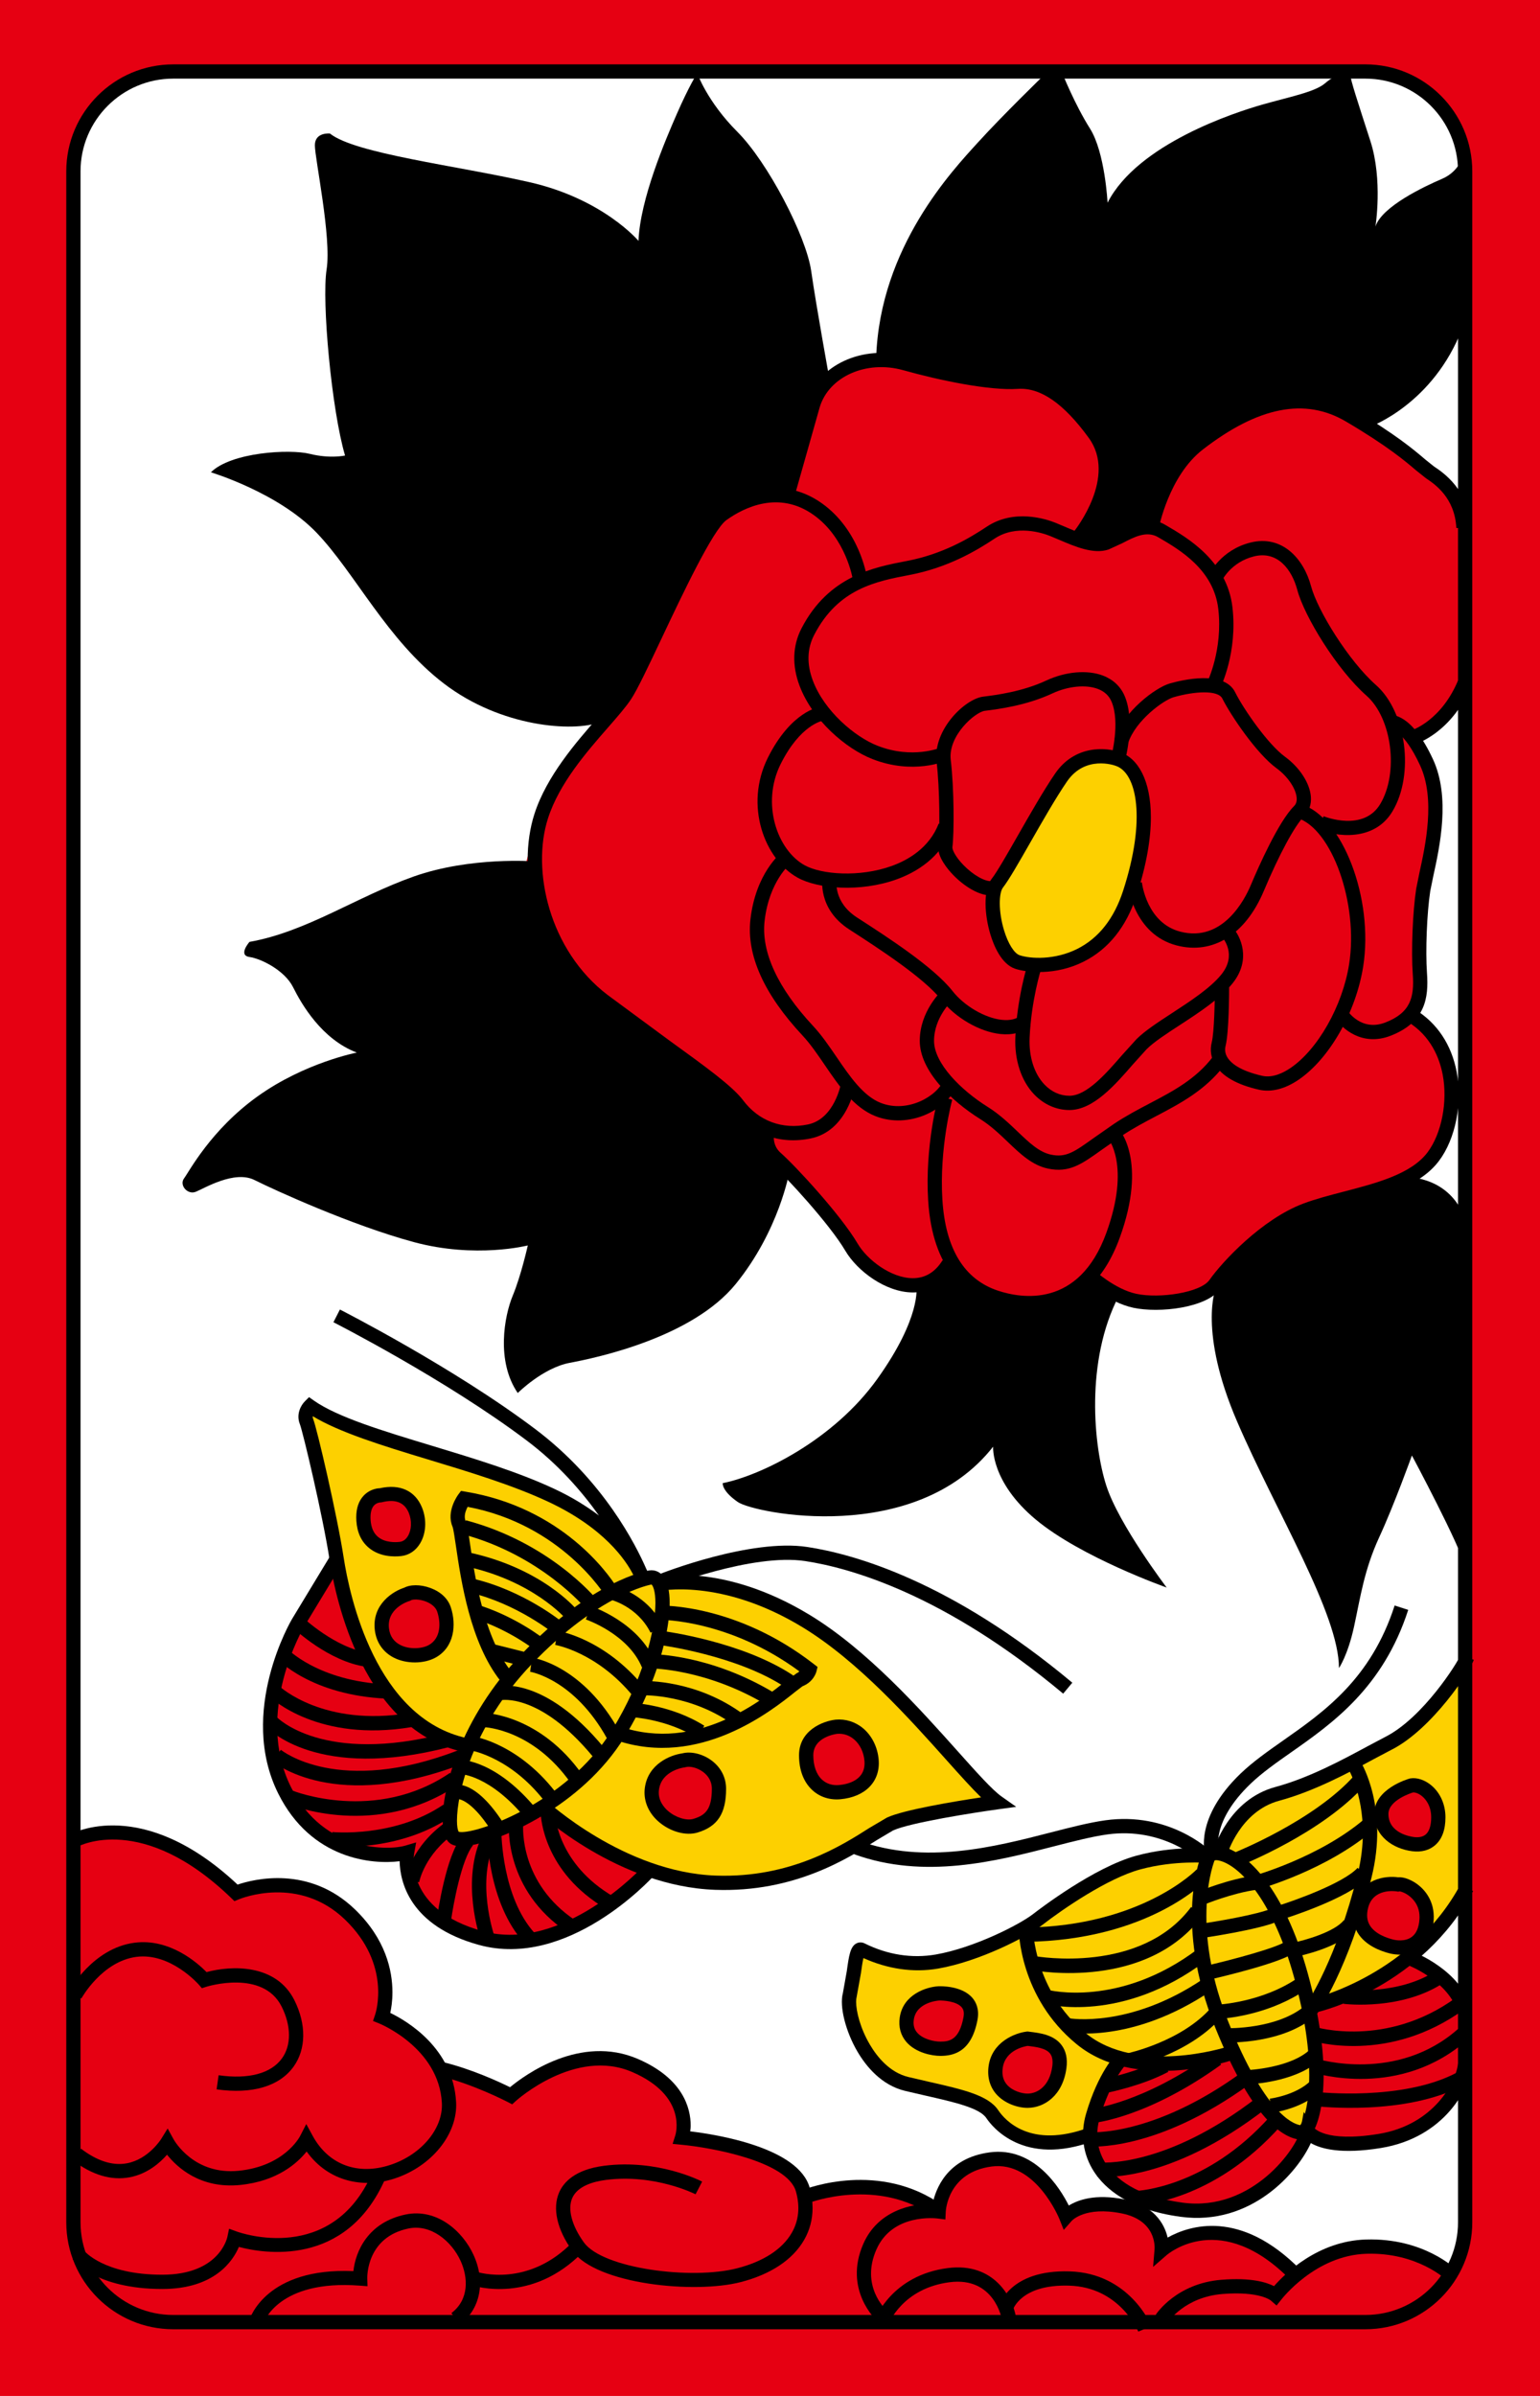 <?xml version="1.0" encoding="iso-8859-1"?>
<!-- Generator: Adobe Illustrator 19.1.0, SVG Export Plug-In . SVG Version: 6.00 Build 0)  -->
<svg version="1.1" id="&#xB808;&#xC774;&#xC5B4;_1" xmlns="http://www.w3.org/2000/svg" xmlns:xlink="http://www.w3.org/1999/xlink"
	 x="0px" y="0px" viewBox="0 0 153.07 238.11" style="enable-background:new 0 0 153.07 238.11;" xml:space="preserve">
<rect style="fill:#E60012;" width="153.07" height="238.11"/>
<g>
	<path style="fill:#FFFFFF;" d="M7.296,15.773l-0.167,204.5l135.834,7.333c0,0,2.667-1.667,2.667-7l0.333-203.833
		c0,0,0.166-8.333-9.167-9.666H17.462C17.462,7.106,8.796,7.273,7.296,15.773z"/>
	<path style="fill:#FDD000;" d="M63.712,156.605c0,0-1.333-3.25-4.667-5.5s-11.167-4.917-15.5-6.25c-4.333-1.333-10-3.749-11-4.166
		c-1-0.417-1.917-0.834-1.917-0.834s-0.417,0.667-0.25,1.167s1.833,6.667,2.333,8.667s0.583,8.832,0.417,10.166
		s5.167,14.084,5.167,14.084l3.333,6.333l3.5,4.167l5.583,1.416l7.083-3.333c0,0,6.666,4.333,12.333,4.5
		c5.666,0.167,14.334-3.417,15.084-3.667s3.499-2.582,7.333-3.166c3.834-0.584,6.334-1.084,6.334-1.084s-5.5-6.166-6.667-7.416
		s-6.25-7-11.833-10.417c-5.584-3.417-11.085-4.666-14.751-3.833C65.629,157.439,64.546,155.938,63.712,156.605z"/>
	<path style="fill:#FDD000;" d="M120.13,184.272c0,0-4.333-0.417-8,1.083s-9.084,5.501-9.917,6.084
		c-0.833,0.583-5.667,2.916-9.667,3.583c-4,0.667-6.332-1.083-6.666-1.25c-0.334-0.167-0.584,0.249-0.584,0.583s-0.75,2.916-1,4.5
		s1.418,6.334,5.084,8.167c3.666,1.833,6.5,0.251,8.583,2.667c2.083,2.416,5.583,3.916,10,2.583
		c4.417-1.333,21.917-0.333,21.917-0.333l11.25-12.167l-0.5-5.417c0,0,4.499-4.416,4.916-5.916v-22.667c0,0-3.416,5.083-8.416,8
		c-5,2.917-9.084,4.083-10.834,4.583s-4.084,3.083-4.75,5.25L120.13,184.272z"/>
	<path style="fill:#E60012;" d="M113.213,38.272l-10.625-3.5h-9.875l-5.125,1c0,0-4.375-0.375-7.125,3s-6.751,4.875-6.751,4.875
		l-11.5,13.125l-2.75,15.25c0,0-2.875,3.25-4.75,7.125s-3.125,8.5-2.875,10s16.625,21.25,16.625,21.25l9.376,5.625
		c0,0,4.75,4.5,6.25,7.25s5.625,4.875,8.75,4.375c3.125-0.5,6.625,5.125,6.625,5.125l11.125-4.125c0,0,5.625,1.5,10.625-1
		c5-2.5,8.125-2,8.125-2l9.875-8.25c0,0,4.125-0.625,5-6.75s-3.75-9.5-3.75-9.5s0.75-3,0.75-5.375s1-9.75,1.25-11.625
		s1.375-7-2.125-10.875c0,0,5.25-3.25,5.5-5.375l-0.25-16.75c0,0-1-2.25-3.125-3.75s-5.375-3.75-7-5.75s-11-4.875-11-4.875
		L113.213,38.272z"/>
	<path style="fill:#E60012;" d="M38.462,148.689c0,0-1.75-0.25-2.333,2.083c-0.583,2.333,2.083,2.833,3.333,3
		c1.25,0.167,2.25-1.583,1.917-3.333S38.462,148.689,38.462,148.689z"/>
	<path style="fill:#E60012;" d="M41.046,158.355c0,0-1.75,0.084-2.583,1.584s-0.167,3.582,1.917,4.416s4.25-1,4.25-2.75
		S43.296,158.105,41.046,158.355z"/>
	<path style="fill:#E60012;" d="M68.879,175.105c0,0-2.583-0.834-3.583,1.75s1,4.168,3,4.334c2,0.166,3.333-0.75,3.166-3.5
		C71.296,174.939,68.879,175.105,68.879,175.105z"/>
	<path style="fill:#E60012;" d="M83.963,171.689c0,0-2.499-0.167-3.333,1.833s0.083,4.001,2.333,4.417
		c2.25,0.416,3.833-1.25,3.75-3.25S85.213,171.856,83.963,171.689z"/>
	<path style="fill:#E60012;" d="M46.629,173.522c0,0-4.667-0.751-8.25-5.417s-4.833-12.333-4.833-12.333s-3.667,4.416-5.583,8.833
		c-1.917,4.417-4.167,19.416,12.417,19.5c0,0-0.25,7.418,8.167,8.834c8.417,1.416,15.833-7.167,15.833-7.167
		s-8.417-3.749-10.25-6.083c0,0-3.833,2-6.417,2.75s-3-1.084-3.083-2.084S45.962,174.439,46.629,173.522z"/>
	<path style="fill:#E60012;" d="M92.963,198.272c0,0-2.666,0.417-2.833,2.25c-0.167,1.833,1.666,3,3.666,3s2.918-2,2.834-3.5
		S94.713,197.772,92.963,198.272z"/>
	<path style="fill:#E60012;" d="M101.463,202.939c0,0-2.251,0.5-2.417,2.75s1.666,2.666,3.5,3.083c1.834,0.417,2.75-1.667,2.75-3.75
		C105.296,202.939,102.63,202.606,101.463,202.939z"/>
	<path style="fill:#E60012;" d="M140.046,177.439c0,0-2.25,0.499-2.75,2.666c-0.5,2.167,2.334,3.5,4.084,3.25s1.749-1.5,1.666-3.583
		C142.963,177.689,141.129,177.189,140.046,177.439z"/>
	<path style="fill:#E60012;" d="M138.963,187.272c0,0-2.583-0.5-3.5,2c-0.917,2.5,1.5,3.751,3,3.917
		c1.5,0.166,3.084-0.334,3.167-2.917C141.713,187.689,138.963,187.272,138.963,187.272z"/>
	<path style="fill:#E60012;" d="M122.546,204.022c0,0-6.249,1.583-11.416,0.583c0,0-2,3.584-2.75,6.917
		c-0.75,3.333,2.833,7.749,9.333,8.083s10.916-4.416,12.083-7.416C129.796,212.189,126.046,211.439,122.546,204.022z"/>
	<path style="fill:#E60012;" d="M129.88,211.939c0,0,1.916-4.25,0.333-12.25c0,0,9.5-4,10-5.167c0,0,5.084,1.75,5.417,4.75
		l-0.334,7.333c0,0-0.832,4.001-6.416,5.584C133.296,213.772,129.88,211.939,129.88,211.939z"/>
	<path style="fill:#E60012;" d="M143.963,225.939c0,0-6.917-6.168-15.25-0.084c0,0-6-7.084-13-2.75c0,0-0.917-3.332-4.167-3.916
		c-3.25-0.584-5.333,0.916-5.333,0.916s-2.25-5-6.25-5.5s-6.5,3-6.75,4.667c0,0-4.918-3.666-12.917-1.083
		c0,0-1.499-4.834-12.084-5.834c0,0,0.333-5.75-6.083-7.583c-6.417-1.833-11.25,3.333-11.25,3.333s-5.75-2.083-6.583-2.333
		s-1.333-1-1.333-1s-1.25-2.833-5-4.333c0,0,2.276-5.259-2.917-10c-5.75-5.25-11.75-2.334-11.75-2.334s-6.667-8.25-15.917-5.25
		v39.584c0,0,1.25,7.999,10.25,8.416l119.001-0.333C136.63,230.522,142.296,230.606,143.963,225.939z"/>
	<path style="fill:#FDD000;" d="M111.38,75.356c0,0-3.584-1.584-5.167,1.083c-1.583,2.667-6.416,9.917-6.833,10.917
		s-0.584,2.249-0.584,3.833c0,1.583,1,3.834,2.417,4.417c1.417,0.583,5.417,0.166,8.25-2.334s4.334-9.333,4.417-12.166
		C113.963,78.272,113.297,76.356,111.38,75.356z"/>
	<path d="M17.217,6.398c-5.861,0-10.63,4.768-10.63,10.63v203.824c0,5.861,4.769,10.63,10.63,10.63h118.492
		c5.861,0,10.63-4.769,10.63-10.63V17.027c0-5.861-4.769-10.63-10.63-10.63H17.217z M8.004,220.852V17.027
		c0-5.08,4.133-9.213,9.213-9.213h118.492c5.08,0,9.212,4.133,9.212,9.213v203.824c0,5.08-4.132,9.212-9.212,9.212H17.217
		C12.137,230.063,8.004,225.932,8.004,220.852z"/>
	<path d="M104.878,76.872c-1.139,1.664-2.498,4.044-3.697,6.143c-1.069,1.871-2.078,3.639-2.61,4.322
		c-0.892,1.146-0.693,3.669-0.13,5.526c0.325,1.077,1.079,2.952,2.466,3.414c1.124,0.375,3.995,0.707,6.816-0.715
		c2.465-1.243,4.23-3.454,5.247-6.571c1.002-3.071,1.422-5.665,1.422-7.768c0-3.697-1.301-5.872-3.03-6.453
		C109.961,74.246,106.833,74.016,104.878,76.872z M101.354,94.934c-0.545-0.182-1.156-1.155-1.557-2.481
		c-0.572-1.888-0.518-3.719-0.107-4.245c0.593-0.763,1.58-2.49,2.722-4.489c1.187-2.076,2.53-4.43,3.637-6.046
		c1.815-2.652,4.71-1.616,4.832-1.57l0.026,0.009c2.087,0.695,3.047,5.293,0.716,12.441c-0.896,2.745-2.422,4.679-4.538,5.745
		C104.854,95.422,102.436,95.294,101.354,94.934z M111.361,74.771c0.006,0.002,0.015,0.003,0.021,0.006l-0.028-0.011
		C111.356,74.768,111.358,74.771,111.361,74.771z"/>
	<path d="M103.996,67.631c-2.395,1.117-5.021,1.446-6.283,1.604c-1.796,0.225-4.994,3.285-4.621,6.454
		c0.324,2.749,0.334,7.006,0.168,8.329c-0.141,1.12,0.985,2.422,1.476,2.93c1.026,1.062,2.605,2.153,3.959,2.03l-0.129-1.411
		c-0.671,0.061-1.854-0.614-2.811-1.604c-0.8-0.827-1.118-1.532-1.089-1.769c0.174-1.385,0.181-5.731-0.166-8.671
		c-0.285-2.416,2.428-4.762,3.384-4.881c1.339-0.168,4.114-0.516,6.712-1.728c1.559-0.728,3.337-0.903,4.529-0.448
		c0.648,0.247,1.104,0.668,1.354,1.252c0.89,2.074-0.022,5.5-0.032,5.534l1.367,0.373c0.044-0.16,1.053-3.935-0.032-6.466
		c-0.401-0.937-1.145-1.634-2.15-2.018C108.074,66.548,105.915,66.735,103.996,67.631z"/>
	<path d="M116.269,67.925c-1.426,0.407-4.589,2.788-5.478,5.457l1.344,0.448c0.745-2.236,3.507-4.253,4.522-4.542
		c2.075-0.593,4.403-0.736,4.839,0.135c0.825,1.65,3.401,5.481,5.383,6.923c1.107,0.806,1.932,2.016,2.005,2.942
		c0.027,0.351-0.056,0.618-0.255,0.817c-1.555,1.555-3.538,6.037-4.319,7.893c-0.57,1.355-2.763,5.694-7.001,4.589
		c-3.305-0.862-3.789-4.729-3.809-4.895l-1.408,0.159c0.022,0.203,0.604,4.996,4.859,6.106c3.604,0.94,6.843-1.082,8.665-5.41
		c1.535-3.647,3.074-6.499,4.015-7.44c0.496-0.496,0.726-1.164,0.666-1.931c-0.106-1.352-1.121-2.912-2.584-3.978
		c-1.646-1.197-4.069-4.651-4.949-6.41C121.659,66.582,117.514,67.569,116.269,67.925z"/>
	<path d="M121.44,93.084c0.16,0.179,1.526,1.801-0.03,3.746c-1.084,1.355-3.116,2.68-4.91,3.849
		c-1.393,0.908-2.711,1.767-3.537,2.593l-1.432,1.582c-1.562,1.802-3.509,4.044-5.234,4.044c-0.924,0-1.78-0.384-2.476-1.11
		c-1.024-1.07-1.564-2.765-1.482-4.65c0.16-3.687,1.124-6.787,1.134-6.817l-1.352-0.427c-0.042,0.134-1.029,3.301-1.198,7.183
		c-0.099,2.27,0.584,4.344,1.874,5.691c0.956,0.998,2.199,1.548,3.5,1.548c2.373,0,4.553-2.513,6.305-4.532l1.363-1.509
		c0.722-0.722,1.979-1.54,3.31-2.407c1.883-1.228,4.016-2.617,5.243-4.15c1.883-2.355,0.802-4.687-0.033-5.59L121.44,93.084z"/>
	<path d="M128.924,81.284c3.463,1.054,6.122,8.53,5.172,14.545c-0.651,4.129-3.104,8.466-5.829,10.312
		c-0.713,0.483-1.779,1.01-2.814,0.774c-2.238-0.509-3.112-1.273-3.452-1.825c-0.222-0.361-0.283-0.746-0.184-1.145
		c0.345-1.379,0.354-5.387,0.354-5.839h-1.418c0.001,1.181-0.055,4.471-0.312,5.494c-0.193,0.771-0.071,1.542,0.352,2.231
		c0.7,1.14,2.162,1.97,4.345,2.465c1.211,0.275,2.567-0.064,3.923-0.982c3.069-2.079,5.716-6.712,6.435-11.265
		c1.062-6.733-2.046-14.869-6.16-16.121L128.924,81.284z"/>
	<path d="M98.069,52.35c-1.7,1.134-4.371,2.72-7.906,3.394c-3.291,0.627-7.798,1.486-10.497,6.704
		c-0.887,1.715-0.955,3.685-0.196,5.697c1.292,3.432,4.618,6.264,7.235,7.288c4.061,1.59,7.245,0.214,7.379,0.154l-0.573-1.296
		c-0.028,0.012-2.802,1.187-6.29-0.179c-2.268-0.887-5.291-3.456-6.425-6.468c-0.621-1.649-0.578-3.179,0.13-4.546
		c2.382-4.606,6.165-5.327,9.503-5.963c3.788-0.723,6.624-2.404,8.428-3.607c2.147-1.432,4.761-0.564,5.51-0.265l0.878,0.369
		c1.614,0.692,3.443,1.478,4.942,0.978l1.384-0.637c1.18-0.615,2.4-1.252,3.535-0.59l0.1,0.058c2.033,1.185,5.436,3.168,5.887,7.078
		c0.468,4.056-1.081,7.238-1.097,7.27l1.269,0.633c0.072-0.144,1.754-3.574,1.236-8.064c-0.533-4.615-4.468-6.908-6.582-8.141
		l-0.098-0.058c-1.812-1.056-3.6-0.123-4.905,0.558l-1.177,0.549c-0.987,0.329-2.622-0.372-3.936-0.937l-0.909-0.382
		C103.981,51.583,100.793,50.533,98.069,52.35z"/>
	<path d="M76.329,75.289c-2.374,4.748-0.347,10.101,2.957,11.937c1.992,1.107,6.218,1.472,9.838,0.164
		c2.697-0.974,4.6-2.712,5.499-5.026l-1.32-0.514c-0.944,2.428-3.056,3.628-4.66,4.207c-3.198,1.154-6.989,0.862-8.669-0.07
		c-2.737-1.52-4.335-6.147-2.377-10.063c1.938-3.877,4.116-4.279,4.138-4.283l-0.198-1.403
		C81.419,70.253,78.637,70.674,76.329,75.289z"/>
	<path d="M124.291,53.919c-2.962,0.74-4.092,3.122-4.139,3.224l1.285,0.597c0.036-0.076,0.913-1.874,3.197-2.445
		c2.366-0.592,3.778,1.331,4.311,3.328c0.701,2.632,3.927,7.909,6.882,10.516c2.534,2.235,3.221,7.671,1.361,10.771
		c-1.66,2.767-5.466,1.272-5.626,1.208l-0.534,1.312c1.751,0.714,5.546,1.258,7.375-1.791c2.201-3.669,1.39-9.892-1.639-12.562
		c-2.699-2.382-5.803-7.39-6.45-9.818C129.588,55.529,127.443,53.13,124.291,53.919z"/>
	<path d="M84.411,92.367l0.143,0.093c2.727,1.764,7.289,4.715,9.019,6.917c1.396,1.775,3.804,3.167,5.857,3.384
		c1.192,0.126,2.226-0.143,2.986-0.777l-0.907-1.089c-0.467,0.39-1.116,0.543-1.931,0.457c-1.676-0.177-3.732-1.376-4.891-2.851
		c-1.876-2.388-6.383-5.303-9.364-7.231l-0.143-0.092c-2.375-1.537-2.036-3.688-2.021-3.779l-1.394-0.257
		C81.742,87.27,81.215,90.3,84.411,92.367z"/>
	<path d="M91.421,103.439c0,2.963,3.1,5.955,5.999,7.768c1.05,0.656,1.917,1.484,2.756,2.285c1.241,1.187,2.414,2.307,3.972,2.64
		c2.125,0.455,3.357-0.428,5.399-1.892l1.977-1.378c1.111-0.741,2.284-1.358,3.418-1.954c2.39-1.258,4.861-2.558,6.752-5.04
		l-1.127-0.858c-1.701,2.232-3.928,3.404-6.284,4.643c-1.167,0.613-2.372,1.248-3.546,2.029l-2.015,1.405
		c-1.956,1.402-2.766,1.982-4.277,1.658c-1.166-0.25-2.15-1.189-3.29-2.278c-0.849-0.811-1.811-1.731-2.982-2.463
		c-2.655-1.658-5.333-4.332-5.333-6.565c0-2.31,1.754-3.963,1.771-3.979l-0.959-1.043C93.56,98.5,91.421,100.494,91.421,103.439z"/>
	<path d="M137.991,71.078l0.224,1.398c0.012-0.001,1.282,0.007,2.938,3.594c1.54,3.338,0.53,7.941-0.073,10.693l-0.316,1.569
		c-0.35,2.274-0.505,6.163-0.34,8.491c0.164,2.3-0.229,3.821-2.717,4.789c-2.4,0.934-3.755-1.13-3.812-1.218l-1.199,0.754
		c0.684,1.094,2.719,2.876,5.524,1.785c3.471-1.351,3.79-3.783,3.617-6.211c-0.16-2.242-0.01-5.986,0.326-8.176l0.301-1.481
		c0.642-2.925,1.715-7.82-0.024-11.59C140.312,70.868,138.36,71.004,137.991,71.078z"/>
	<path d="M118.696,43.546c-3.837,2.965-4.888,8.531-4.931,8.767l1.395,0.254c0.01-0.052,1.002-5.271,4.403-7.899
		c5.508-4.257,10.155-5.168,14.207-2.783c4.137,2.434,5.916,3.951,6.979,4.858l0.986,0.786c0.858,0.572,2.867,1.912,3.019,4.946
		l1.416-0.071c-0.188-3.746-2.701-5.423-3.648-6.054l-0.854-0.685c-1.099-0.938-2.938-2.506-7.181-5.002
		C129.881,37.95,124.715,38.894,118.696,43.546z"/>
	<path d="M140.256,72.595l0.41,1.356c0.149-0.045,3.682-1.151,5.62-5.911l-1.312-0.535C143.304,71.604,140.38,72.557,140.256,72.595
		z"/>
	<path d="M71.384,50.529c-1.524,1.089-3.92,5.989-6.892,12.283c-1.279,2.708-2.383,5.046-2.953,5.9
		c-0.472,0.709-1.251,1.601-2.154,2.634c-2.131,2.439-5.05,5.781-6.264,9.542c-1.785,5.532-0.144,14.111,6.411,19.114l6.123,4.517
		c3.438,2.487,6.153,4.452,7.073,5.679c1.891,2.521,4.763,3.59,7.879,2.935c3.6-0.758,4.356-5.061,4.387-5.244l-1.398-0.233
		c-0.006,0.035-0.633,3.533-3.279,4.091c-2.556,0.537-4.908-0.337-6.455-2.398c-1.049-1.398-3.703-3.318-7.377-5.977l-6.094-4.495
		c-5.819-4.441-7.581-12.412-5.922-17.552c1.124-3.483,3.818-6.567,5.982-9.045c0.935-1.07,1.742-1.994,2.266-2.78
		c0.627-0.941,1.752-3.323,3.055-6.081c2.027-4.29,5.089-10.774,6.434-11.735c1.751-1.25,5.207-2.978,8.676-0.5
		c3.204,2.289,3.872,6.325,3.879,6.365l1.4-0.217c-0.029-0.188-0.755-4.658-4.455-7.302C77.365,46.928,73.042,49.346,71.384,50.529z
		"/>
	<path d="M74.591,91.358c-0.409,3.549,1.336,7.44,5.187,11.564c0.775,0.831,1.473,1.853,2.211,2.936
		c1.421,2.082,2.89,4.234,5.05,5.075c3.299,1.282,7.051-0.589,8.078-3.055l-1.309-0.545c-0.68,1.633-3.607,3.309-6.256,2.278
		c-1.751-0.681-3.094-2.649-4.393-4.553c-0.736-1.079-1.497-2.194-2.347-3.104c-3.503-3.753-5.169-7.361-4.814-10.436
		c0.455-3.951,2.55-5.676,2.571-5.692l-0.878-1.113C77.588,84.798,75.119,86.783,74.591,91.358z"/>
	<path d="M92.256,119.316c0.429,6.867,3.762,9.389,6.483,10.295c2.125,0.709,9.313,2.325,12.557-6.597
		c2.783-7.655-0.028-10.766-0.15-10.895l-1.038,0.965c0.023,0.026,2.311,2.695-0.144,9.445c-2.729,7.509-8.446,6.514-10.777,5.737
		c-3.355-1.118-5.212-4.159-5.517-9.039c-0.321-5.145,0.963-9.887,0.977-9.935l-1.367-0.376
		C93.224,109.12,91.919,113.928,92.256,119.316z"/>
	<path d="M76.663,115.64c1.391,1.217,5.801,6.014,7.357,8.659c1.186,2.017,4.002,4.118,6.664,4.145
		c1.223,0.013,2.947-0.405,4.216-2.467l-1.207-0.742c-0.74,1.201-1.747,1.805-2.995,1.792c-2.131-0.021-4.492-1.806-5.457-3.446
		c-1.688-2.872-6.249-7.787-7.644-9.007c-0.962-0.842-0.635-2.052-0.62-2.103l-1.36-0.401
		C75.59,112.155,75.006,114.189,76.663,115.64z"/>
	<path d="M139.926,101.543c2.31,1.416,3.163,3.641,3.472,5.258c0.512,2.681-0.106,5.852-1.501,7.713
		c-1.621,2.161-5.048,3.055-8.362,3.918c-1.432,0.374-2.783,0.726-3.987,1.178c-4.114,1.542-8.063,5.779-9.331,7.59
		c-0.888,1.268-4.979,1.871-7.271,1.38c-2.11-0.452-4.147-2.309-4.168-2.328l-0.961,1.042c0.094,0.087,2.337,2.138,4.832,2.673
		c2.548,0.545,7.329,0.045,8.728-1.954c1.139-1.625,4.902-5.663,8.669-7.076c1.135-0.425,2.452-0.768,3.847-1.132
		c3.55-0.926,7.221-1.882,9.139-4.439c1.643-2.189,2.35-5.738,1.759-8.829c-0.52-2.722-1.945-4.865-4.123-6.2L139.926,101.543z"/>
	<path d="M80.117,40.069l-2.505,8.851l1.367,0.373l2.495-8.816c0.917-3.058,4.64-4.712,8.297-3.688
		c3.651,1.021,8.565,2.047,11.405,1.857c2.245-0.149,4.55,1.445,7.046,4.877c2.809,3.86-1.303,9.084-1.48,9.307l1.107,0.886
		c1.856-2.32,4.264-7.254,1.52-11.026c-2.806-3.856-5.516-5.642-8.286-5.457c-2.227,0.148-6.415-0.545-10.929-1.809
		C85.757,34.193,81.255,36.276,80.117,40.069z"/>
	<path d="M82.463,37.772c0,0-1.333-7.333-1.833-10.833s-4.334-10.833-7.334-13.833c-3-3-4-5.834-4-5.834s-0.833,1.334-2,4
		c-1.167,2.667-3.667,8.5-3.833,12.667c0,0-3.5-4.166-10.833-5.833c-7.333-1.667-17.333-2.834-19.833-4.834c0,0-1.5-0.167-1.5,1.167
		c0,1.333,1.667,9.167,1.167,12.333c-0.5,3.167,0.5,14,1.833,18.5c0,0-1.5,0.334-3.5-0.166s-7.833-0.167-9.833,1.833
		c0,0,6.667,2,10.5,6s7,10.666,12.667,15c5.667,4.333,12.833,4.833,15.5,3.833c0,0,3-3.166,4.667-6.666
		c1.666-3.5,5.333-11.833,6.833-13.5c0,0,2.458-2.459,4.083-2.459c1.626,0,2.751,0.625,3.501-1.5S80.963,39.022,82.463,37.772z"/>
	<path d="M87.088,35.522c0,0,2,0.25,5.375,1.25s6.583,0.834,7.625,1c1.042,0.167,3.75,0.25,5.75,1.875s3.875,3.875,4,6.375
		s-2,7-3,7.5c0,0,1.375,0.833,3.125,0.417c0,0,1.125-1.042,2.25-1.042s1.75,0.125,2.625-2s1.875-5.625,6.875-8.5s9.75-3.5,14.5,0
		c0,0,6.25-2.25,9.125-9.75l0.125-17.25c0,0-0.375,1.625-2.125,2.375s-6,2.75-6.625,4.75c0,0,0.75-4.625-0.5-8.5s-2-6.125-2-6.625
		s-1.5,0-2.5,0.875s-3.625,1.375-6.25,2.125c-2.625,0.75-12.375,3.875-15.375,9.75c0,0-0.25-5-1.75-7.375s-2.75-5.5-2.75-5.5
		l-1.875,0.25c0,0-4,3.875-6.5,6.625S87.463,24.522,87.088,35.522z"/>
	<path d="M53.129,85.606c0,0-6.333-0.5-12,1.5s-10.666,5.5-16.333,6.5c0,0-1.166,1.333,0,1.5c1.167,0.166,3.5,1.333,4.333,3
		c0.833,1.666,2.833,5.167,6.333,6.5c0,0-5.167,0.999-9.833,4.333c-4.667,3.333-6.833,7.5-7.333,8.167
		c-0.5,0.666,0.333,1.667,1.167,1.333c0.833-0.334,3.833-2.167,5.833-1.167s9.666,4.501,15.833,6.167
		c6.167,1.666,11.333,0.333,11.333,0.333s-0.667,3-1.5,5c-0.833,2-1.667,6.501,0.5,9.667c0,0,2.5-2.5,5.167-3
		s12.166-2.501,16.5-7.834c4.334-5.333,5.334-11.166,5.334-11.166s-0.291-0.625-1.333-1.333c0,0-1.293-2.334-0.418-2.959
		c0,0-2.875-1.875-3.75-2.875s-9.625-7-11.875-8.875S53.17,94.689,53.129,85.606z"/>
	<path d="M91.088,127.897c0,0,0.5,3-3.875,9.125s-11.626,9.625-15.376,10.375c0,0-0.125,0.75,1.5,1.875s17.626,4.375,25.376-5.5
		c0,0-0.25,3.5,4.25,7.25s13,6.75,13,6.75s-4.75-6.25-6-10.125s-2.125-12.375,1.25-18.875l-1.25-1c0,0-1.25-1.25-2.125-0.375
		c-0.875,0.875-2.5,2.5-6.75,1.875s-6.25-3.625-6.25-3.625l-1.875,1.25L91.088,127.897z"/>
	<path d="M120.838,128.022c0,0-1.75,4.25,2.125,13.25s10.125,19.125,10.125,24.5c0,0,0.875-1.25,1.5-4.125s1-5.625,2.5-8.875
		s3.25-8.125,3.25-8.125s4.875,9.125,5.25,11l0.125-34.125c0,0-0.75-3.875-5.25-4.5c0,0-4,1.125-7.125,2
		S123.338,122.397,120.838,128.022z"/>
	<path d="M65.132,156.75l0.325,1.38c0.061-0.015,6.187-1.354,14.304,3.581c5.506,3.347,10.648,9.101,14.402,13.302
		c1.321,1.479,2.438,2.716,3.354,3.611c-2.576,0.39-7.67,1.229-9.352,2.005l-1.766,1.042c-2.736,1.743-7.83,4.986-15.247,4.727
		c-9.114-0.319-16.797-7.404-16.874-7.476l-0.968,1.035c0.328,0.307,8.138,7.519,17.792,7.856
		c7.857,0.275,13.192-3.122,16.058-4.947l1.598-0.95c1.698-0.784,8.131-1.788,10.467-2.108l1.78-0.244l-1.468-1.037
		c-0.902-0.637-2.485-2.407-4.317-4.458c-3.814-4.268-9.038-10.112-14.724-13.568C71.849,155.242,65.403,156.686,65.132,156.75z"/>
	<path d="M64.521,156.072H64.52c-0.228,0.035-5.652,0.955-12.736,8.378c-6.005,6.292-7.938,13.481-7.773,16.779
		c0.048,0.949,0.263,1.576,0.658,1.914c0.39,0.334,1.031,0.418,2.02,0.264c3.028-0.473,11.105-3.838,15.378-10.763
		c3.992-6.47,5.378-13.716,3.949-15.872C65.659,156.236,65.115,155.98,64.521,156.072z M64.758,157.472
		c0.032,0.017,0.141,0.135,0.235,0.464c0.101,0.351,0.153,0.812,0.153,1.366c0,2.734-1.272,7.713-4.287,12.599
		c-4.585,7.43-13.937,10.533-15.266,10.14c-0.104-0.168-0.173-0.536-0.173-1.098c0-2.672,1.484-9.326,7.389-15.514
		c6.706-7.025,11.866-7.945,11.93-7.956C64.741,157.473,64.753,157.472,64.758,157.472z"/>
	<path d="M33.142,131.404c0.111,0.057,11.206,5.711,19.227,11.767c3.121,2.355,5.451,5.038,7.162,7.442
		c-1.2-0.899-2.63-1.806-4.434-2.649c-3.639-1.703-8.007-3.024-12.231-4.303c-4.792-1.45-9.318-2.819-11.661-4.468l-0.487-0.344
		l-0.421,0.422c-0.371,0.37-0.891,1.265-0.49,2.265c0.279,0.696,2.263,8.999,2.958,13.511c0.605,3.935,3.358,16.937,13.385,19.086
		l0.297-1.387c-9.14-1.958-11.711-14.207-12.282-17.914c-0.655-4.262-2.654-12.854-3.042-13.823
		c-0.029-0.074-0.042-0.146-0.042-0.215c0-0.019,0.012-0.029,0.013-0.047c2.625,1.591,6.839,2.902,11.363,4.27
		c4.176,1.264,8.494,2.57,12.041,4.23c5.535,2.591,7.697,5.788,8.441,7.251c0.212,0.482,0.354,0.833,0.359,0.848l1.35-0.429
		c-0.002-0.005-0.022-0.065-0.023-0.067c-0.033-0.11-0.138-0.427-0.392-0.941c-1.019-2.347-4.24-8.759-11.008-13.868
		c-8.124-6.133-19.328-11.843-19.44-11.899L33.142,131.404z"/>
	<path d="M45.562,148.515c-0.051,0.067-1.238,1.679-0.584,3.204c0.086,0.201,0.216,1.085,0.342,1.939
		c0.492,3.351,1.409,9.589,4.421,13.388l1.11-0.881c-2.776-3.501-3.656-9.493-4.13-12.713c-0.19-1.298-0.289-1.938-0.441-2.292
		c-0.058-0.135-0.082-0.28-0.082-0.429c0-0.36,0.137-0.696,0.282-0.978c9.353,1.753,13.663,8.806,13.705,8.878l0.155,0.263
		l0.3,0.069c0.027,0.006,2.7,0.647,4.023,3.293l1.268-0.635c-1.373-2.746-3.844-3.701-4.681-3.956
		c-0.761-1.2-5.361-7.845-15.005-9.426l-0.424-0.069L45.562,148.515z"/>
	<path d="M65.613,159.564l0.031,1.417c0.069-0.002,6.817-0.032,13.81,5.121c-0.079,0.062-0.127,0.128-0.254,0.179l-1.015,0.724
		c-2.444,1.958-8.936,7.162-16.496,4.597l-0.455,1.342c8.295,2.815,15.477-2.941,17.837-4.833l0.687-0.527
		c1.104-0.439,1.365-1.367,1.392-1.472l0.112-0.448l-0.364-0.283C73.286,159.46,65.922,159.557,65.613,159.564z"/>
	<path d="M45.947,152.457c7.831,2.078,12.257,7.379,12.301,7.432l1.096-0.899c-0.189-0.231-4.741-5.702-13.034-7.902L45.947,152.457
		z"/>
	<path d="M46.151,155.633c6.812,1.426,10.069,5.224,10.102,5.262l1.088-0.909c-0.142-0.171-3.575-4.207-10.899-5.739L46.151,155.633
		z"/>
	<path d="M46.796,158.294c4.609,1.112,8.182,3.998,8.218,4.027l0.897-1.098c-0.155-0.126-3.848-3.117-8.783-4.307L46.796,158.294z"
		/>
	<path d="M47.405,160.944c3.329,1.11,5.758,3.029,5.782,3.049l0.885-1.107c-0.107-0.085-2.64-2.092-6.219-3.285L47.405,160.944z"/>
	<polygon points="48.809,164.797 52.109,165.623 52.483,164.256 49.116,163.414 	"/>
	<path d="M58.237,160.944c0.042,0.015,4.214,1.45,5.569,4.764l1.312-0.537c-1.604-3.922-6.235-5.505-6.432-5.57L58.237,160.944z"/>
	<path d="M55.186,163.473c0.041,0.007,4.132,0.704,7.729,5.083l1.096-0.9c-3.961-4.82-8.419-5.555-8.607-5.583L55.186,163.473z"/>
	<path d="M52.692,166.141c0.043,0.007,4.384,0.732,7.65,6.642l1.24-0.686c-3.629-6.566-8.481-7.329-8.687-7.358L52.692,166.141z"/>
	<path d="M49.463,167.583l0.322,1.381c0.039-0.009,3.877-0.742,9.131,5.594l1.091-0.904
		C54.127,166.561,49.651,167.538,49.463,167.583z"/>
	<path d="M48.104,171.647c0.197,0.008,4.883,0.249,8.613,5.533l1.158-0.816c-4.156-5.888-9.498-6.126-9.723-6.133L48.104,171.647z"
		/>
	<path d="M46.852,173.973c0.041,0.007,4.109,0.709,7.539,5.386l1.143-0.838c-3.796-5.178-8.275-5.919-8.463-5.948L46.852,173.973z"
		/>
	<path d="M45.789,176.314c0.029,0,2.93,0.11,6.459,4.408l1.095-0.9c-4-4.869-7.404-4.926-7.547-4.926L45.789,176.314z"/>
	<path d="M44.866,177.447l0.478,1.333c0.013-0.003,1.312-0.246,3.522,3.207l1.193-0.764C47.221,176.787,45.235,177.3,44.866,177.447
		z"/>
	<path d="M65.539,163.476c0.077,0.01,7.73,1.018,12.53,4.22l0.787-1.18c-5.081-3.387-12.812-4.404-13.138-4.446L65.539,163.476z"/>
	<path d="M64.795,165.814c0.053,0,5.396,0.053,11.305,3.567l0.725-1.219c-6.263-3.724-11.797-3.767-12.029-3.767L64.795,165.814z"/>
	<path d="M63.939,167.064l0.046,1.416c0.048-0.001,4.821-0.108,9.056,3.028l0.844-1.139
		C69.239,166.93,64.153,167.057,63.939,167.064z"/>
	<path d="M62.763,170.647c0.035,0.002,3.526,0.187,6.487,2.058l0.757-1.199c-3.288-2.076-7.022-2.268-7.179-2.274L62.763,170.647z"
		/>
	<path d="M65.535,156.446l0.522,1.318c0.087-0.034,8.722-3.419,13.967-2.625c4.511,0.684,13.84,3.304,25.652,13.177l0.908-1.088
		c-12.076-10.094-21.691-12.784-26.348-13.489C74.611,152.887,65.903,156.301,65.535,156.446z"/>
	<path d="M37.773,147.898c-0.138,0.002-0.971,0.04-1.632,0.747c-0.486,0.52-0.731,1.24-0.731,2.146c0,0.117,0.004,0.238,0.012,0.361
		c0.077,1.149,0.492,2.046,1.235,2.667c1.086,0.908,2.482,0.906,3.218,0.824c0.781-0.087,1.45-0.535,1.885-1.262
		c0.596-0.994,0.67-2.351,0.194-3.54C41.276,148.148,39.752,147.457,37.773,147.898z M37.566,152.732
		c-0.435-0.364-0.681-0.927-0.73-1.674c-0.043-0.65,0.07-1.145,0.328-1.432c0.266-0.296,0.629-0.312,0.644-0.314l0.074-0.002
		l0.087-0.018c1.35-0.338,2.249,0.023,2.67,1.076c0.31,0.775,0.273,1.672-0.094,2.285c-0.208,0.348-0.486,0.543-0.827,0.581
		C39.306,153.281,38.273,153.324,37.566,152.732z"/>
	<path d="M40.098,157.832l0.165-0.072c-1.18,0.347-3.326,1.686-3.003,4.267c0.151,1.21,0.823,2.175,1.893,2.718
		c1.247,0.633,2.994,0.624,4.155-0.021c1.844-1.024,2.08-3.254,1.495-5.009c-0.283-0.849-1-1.523-2.021-1.9
		C41.783,157.446,40.73,157.452,40.098,157.832z M39.794,163.481c-0.655-0.332-1.034-0.881-1.128-1.63
		c-0.253-2.024,1.908-2.705,2-2.733l0.083-0.025l0.078-0.046c0.192-0.115,0.807-0.145,1.462,0.098
		c0.6,0.222,1.026,0.593,1.167,1.019c0.371,1.112,0.374,2.65-0.838,3.323C41.958,163.852,40.72,163.952,39.794,163.481z"/>
	<path d="M67.814,174.252c-1.185,0.159-3.404,1.056-3.72,3.427c-0.021,0.156-0.031,0.311-0.031,0.466
		c0,1.088,0.508,2.135,1.436,2.926c1.141,0.973,2.682,1.394,3.834,1.048c1.99-0.597,2.838-1.896,2.838-4.346
		c0-1.112-0.504-2.105-1.419-2.796C69.864,174.306,68.691,174.021,67.814,174.252z M66.418,179.991
		c-0.403-0.344-1.06-1.077-0.919-2.125c0.255-1.913,2.456-2.212,2.549-2.224l0.054-0.007l0.055-0.015
		c0.386-0.11,1.127,0.023,1.742,0.487c0.39,0.294,0.855,0.821,0.855,1.664c0,2.051-0.643,2.633-1.829,2.988
		C68.249,180.964,67.17,180.633,66.418,179.991z M67.768,174.258c0.014-0.004,0.031-0.002,0.045-0.006
		c0.019-0.003,0.047-0.014,0.066-0.017L67.768,174.258z"/>
	<path d="M83.065,170.899l-0.014,0.002c-1.256,0.14-3.631,1.059-3.631,3.538c0,1.477,0.462,2.68,1.336,3.477
		c0.735,0.672,1.719,0.989,2.77,0.895c2.495-0.227,3.99-1.77,3.81-3.931c-0.104-1.244-0.668-2.381-1.547-3.119
		C85.02,171.116,84.052,170.81,83.065,170.899z M84.877,172.848c0.593,0.497,0.975,1.281,1.047,2.15
		c0.162,1.946-1.712,2.328-2.524,2.401c-0.66,0.06-1.243-0.123-1.687-0.528c-0.564-0.515-0.874-1.378-0.874-2.432
		c0-1.812,2.23-2.112,2.363-2.129C83.815,172.257,84.395,172.442,84.877,172.848z"/>
	<path d="M29.021,160.908c-0.055,0.091-5.425,9.216-1.359,17.349c3.284,6.567,9.369,7.052,12.058,6.712
		c0.042,1.977,0.938,6.411,7.889,8.32c8.818,2.421,17.033-6.493,17.379-6.873l-1.049-0.953c-0.079,0.087-7.979,8.649-15.955,6.459
		c-7.728-2.122-6.865-7.462-6.824-7.688l0.204-1.135l-1.104,0.328c-1.454,0.436-8.04,0.774-11.329-5.805
		c-3.722-7.443,1.256-15.899,1.307-15.985l3.831-6.329l-1.211-0.736L29.021,160.908z"/>
	<path d="M53.754,180.295c0.007,0.233,0.251,5.767,6.518,9.423l0.714-1.225c-5.562-3.244-5.808-8.043-5.815-8.245L53.754,180.295z"
		/>
	<path d="M56.403,192.029l0.786-1.18c-5.561-3.707-5.205-9.286-5.187-9.521l-1.413-0.113
		C50.568,181.484,50.128,187.846,56.403,192.029z"/>
	<path d="M48.42,182.105c0,0.283,0.042,6.986,3.685,10.977l1.047-0.955c-3.269-3.581-3.315-9.959-3.315-10.022H48.42z"/>
	<path d="M47.794,192.842l1.337-0.472c-0.019-0.054-1.872-5.442,0.132-9.447l-1.268-0.635
		C45.72,186.838,47.709,192.599,47.794,192.842z"/>
	<path d="M43.427,190.675l1.403,0.195c0.225-1.614,1.054-6.105,2.18-7.482l-1.097-0.896
		C44.334,184.423,43.515,190.041,43.427,190.675z"/>
	<path d="M40.263,186.823l1.397,0.236c0.005-0.027,0.517-2.756,3.542-4.873l-0.812-1.162
		C40.854,183.5,40.286,186.688,40.263,186.823z"/>
	<path d="M33.036,182.067l-0.148,1.41c0.269,0.028,6.652,0.653,11.972-2.951l-0.795-1.174
		C39.184,182.659,33.097,182.074,33.036,182.067z"/>
	<path d="M29.065,177.95l-0.539,1.311c0.362,0.148,8.945,3.582,17.002-1.902l-0.798-1.172
		C37.319,181.232,29.147,177.983,29.065,177.95z"/>
	<path d="M27.002,174.977c0.251,0.216,6.301,5.218,19.05,0.289l-0.511-1.322c-11.896,4.6-17.564,0.001-17.62-0.045L27.002,174.977z"
		/>
	<path d="M26.437,171.58c0.202,0.225,5.105,5.448,18.204,2.045l-0.356-1.371c-12.187,3.166-16.754-1.578-16.799-1.627L26.437,171.58
		z"/>
	<path d="M26.804,168.616c0.194,0.186,4.863,4.564,14.108,3.023l-0.233-1.399c-8.501,1.417-12.851-2.606-12.894-2.646
		L26.804,168.616z"/>
	<path d="M27.437,164.748c0.137,0.151,3.451,3.722,10.993,4.065l0.064-1.416c-6.909-0.314-9.978-3.569-10.009-3.603L27.437,164.748z
		"/>
	<path d="M29.141,161.786c0.143,0.136,3.54,3.329,7.222,3.854l0.2-1.402c-3.229-0.462-6.414-3.45-6.446-3.479L29.141,161.786z"/>
	<path d="M119.592,183.979l-0.069,0.08l-0.042,0.098c-0.121,0.276-2.903,6.894,1.325,17.381c3.897,9.668,7.097,11.111,8.657,11.111
		c0.321,0,0.615-0.172,0.873-0.512c1.037-1.362,2.297-6.472-0.357-16.054c-2.324-8.393-6.027-12.014-8.492-12.563
		C120.686,183.342,119.996,183.508,119.592,183.979z M121.387,184.961c2.049,0.667,5.171,4.079,7.227,11.501
		c1.155,4.174,1.52,7.385,1.52,9.737c0,3.052-0.601,4.608-0.891,5.003c-0.861-0.144-3.549-1.332-7.122-10.194
		c-1.72-4.266-2.211-7.868-2.211-10.592c0-3.205,0.65-5.102,0.81-5.521C120.792,184.865,120.981,184.829,121.387,184.961z"/>
	<path d="M112.943,184.422c-4.197,1.145-9.642,5.319-10.249,5.791c-1.354,1.054-5.875,3.366-9.686,4.028
		c-2.355,0.409-4.797,0.027-7.061-1.102c-0.271-0.135-0.572-0.135-0.829,0.001c-0.611,0.322-0.739,1.236-0.95,2.752l-0.39,2.193
		c-0.357,1.311,0.275,3.822,1.471,5.843c0.861,1.454,2.377,3.305,4.715,3.866l2.038,0.473c2.878,0.654,5.363,1.22,6.037,2.231
		c0.557,0.834,3.685,4.864,10.67,2.271l-0.494-1.328c-5.834,2.166-8.359-0.776-8.996-1.729c-0.988-1.481-3.469-2.046-6.902-2.827
		l-2.022-0.469c-1.854-0.445-3.104-1.991-3.825-3.21c-0.968-1.635-1.375-3.321-1.375-4.263c0-0.196,0.018-0.36,0.052-0.484
		l0.427-2.371c0.068-0.491,0.155-1.11,0.247-1.495c2.396,1.082,4.947,1.477,7.431,1.045c4.097-0.712,8.821-3.145,10.314-4.306
		c2.119-1.649,6.558-4.672,9.751-5.543c3.487-0.951,6.711-0.647,6.743-0.645l0.141-1.41
		C120.059,183.72,116.694,183.399,112.943,184.422z"/>
	<path d="M101.254,191.605c0,0.279,0.065,6.89,5.76,11.549c5.734,4.691,14.947,1.752,15.337,1.625l-0.44-1.348
		c-0.088,0.029-8.868,2.823-13.998-1.375c-5.16-4.222-5.24-10.391-5.24-10.452L101.254,191.605z"/>
	<path d="M137.646,172.639l-1.753,0.927c-2.446,1.32-5.797,3.129-9.114,4.022c-4.666,1.257-6.104,6.116-6.164,6.323l1.362,0.391
		c0.013-0.043,1.289-4.3,5.171-5.345c3.476-0.937,6.91-2.79,9.418-4.145l1.714-0.906c4.076-2.038,7.965-8.006,8.204-8.962
		l-1.37-0.361C144.917,165.162,141.448,170.737,137.646,172.639z"/>
	<path d="M130.634,198.583l0.323,1.38c0.421-0.099,10.371-2.517,15.464-12.022l-1.25-0.67
		C140.389,196.197,130.731,198.56,130.634,198.583z"/>
	<path d="M139.883,195.27c0.042,0.016,4.173,1.594,5.063,4.856l1.367-0.373c-1.083-3.972-5.739-5.738-5.938-5.812L139.883,195.27z"
		/>
	<path d="M107.949,210.074c-0.589,2.019-0.305,4.066,0.8,5.762c1.081,1.66,3.454,3.783,8.62,4.472
		c6.997,0.934,11.608-4.413,12.921-7.327c1.019,0.585,3.039,1.126,6.953,0.491c6.396-1.037,8.888-6.041,9.093-8.303l-1.412-0.127
		c-0.165,1.827-2.387,6.136-7.907,7.031c-5.382,0.873-6.428-0.635-6.438-0.65l-0.994-1.533l-0.321,1.767
		c-0.284,1.705-4.738,8.176-11.707,7.247c-4.633-0.618-6.701-2.43-7.619-3.84c-0.889-1.365-1.106-2.953-0.627-4.593
		c1.091-3.741,2.641-5.351,2.656-5.366l-1.005-1C110.889,204.178,109.153,205.947,107.949,210.074z"/>
	<path d="M109.865,180.903c-1.606,0.224-3.475,0.704-5.453,1.214c-5.557,1.431-12.473,3.21-19.04,0.822l-0.484,1.332
		c6.98,2.538,14.132,0.697,19.878-0.782c1.938-0.498,3.769-0.97,5.295-1.182c5.567-0.774,9.21,2.61,9.246,2.645l0.979-1.025
		C120.119,183.768,116.133,180.032,109.865,180.903z"/>
	<path d="M127.553,172.963c-1.557,1.093-3.026,2.125-4.248,3.299c-4.597,4.42-3.563,7.911-3.518,8.058l1.354-0.419
		c-0.033-0.115-0.767-2.855,3.146-6.617c1.143-1.099,2.569-2.101,4.08-3.161c4.057-2.848,9.105-6.392,11.604-14.132l-1.35-0.435
		C136.27,166.844,131.639,170.095,127.553,172.963z"/>
	<path d="M101.953,191.563l0.02,1.418c12.16-0.17,17.772-5.976,18.006-6.223l-1.03-0.974
		C118.895,185.842,113.474,191.403,101.953,191.563z"/>
	<path d="M102.924,194.408l-0.257,1.395c0.46,0.085,11.331,1.995,16.864-5.44l-1.137-0.846
		C113.393,196.238,103.028,194.428,102.924,194.408z"/>
	<path d="M104.148,197.755l-0.371,1.368c0.313,0.086,7.765,2.02,16.113-4.285l-0.854-1.131
		C111.27,199.571,104.218,197.774,104.148,197.755z"/>
	<path d="M106.26,200.576l-0.262,1.393c0.264,0.05,6.543,1.161,14.361-4.108l-0.793-1.176
		C112.263,201.607,106.319,200.587,106.26,200.576z"/>
	<path d="M120.937,199.231l-0.308,0.012l-0.202,0.233c-2.968,3.436-8.386,4.591-8.44,4.602l0.286,1.389
		c0.236-0.049,5.68-1.224,8.994-4.836c1.094-0.081,5.139-0.536,8.601-2.943l-0.809-1.164
		C125.451,199.033,120.981,199.229,120.937,199.231z"/>
	<path d="M122.702,184.113l0.521,1.318c0.333-0.132,8.206-3.282,12.435-8.02l-1.057-0.943
		C130.598,180.952,122.78,184.082,122.702,184.113z"/>
	<path d="M126.922,189.428l0.416,1.355c0.273-0.084,6.707-2.081,8.647-4.199l-1.045-0.957
		C133.545,187.149,128.679,188.887,126.922,189.428z"/>
	<path d="M128.49,193.077l0.278,1.391c0.453-0.091,4.462-0.937,5.915-2.753l-1.107-0.885
		C132.617,192.029,129.58,192.859,128.49,193.077z"/>
	<path d="M124.607,186.422c-2.467,0.322-5.295,1.48-5.414,1.528l0.539,1.311c0.027-0.012,2.78-1.137,5.157-1.453
		c0.373-0.096,6.97-1.94,11.701-5.997l-0.922-1.076C131.183,184.58,124.673,186.404,124.607,186.422z"/>
	<path d="M119.029,191.238l0.201,1.402c0.242-0.034,5.954-0.858,7.858-1.723l-0.586-1.291
		C125.075,190.276,120.624,191.01,119.029,191.238z"/>
	<path d="M119.639,195.414l0.314,1.383c1.253-0.285,7.566-1.759,8.804-2.819l-0.922-1.076
		C127.122,193.512,122.613,194.738,119.639,195.414z"/>
	<path d="M134.025,175.81c0.019,0.031,1.439,2.426,1.439,6.318c0,1.237-0.144,2.627-0.521,4.14
		c-2.107,8.432-4.892,12.61-5.169,13.013c-2.76,2.4-7.738,2.285-7.789,2.284l-0.044,1.416c0.229,0.008,5.651,0.143,8.826-2.679
		l0.058-0.051l0.046-0.063c0.128-0.177,3.166-4.446,5.447-13.576c1.719-6.877-0.969-11.355-1.084-11.543L134.025,175.81z"/>
	<path d="M126.212,208.568l0.167,1.408c0.125-0.015,3.098-0.383,4.918-2.203l-1.002-1.002
		C128.827,208.239,126.238,208.565,126.212,208.568z"/>
	<path d="M109.823,206.577l0.278,1.391c0.141-0.028,3.465-0.703,6.027-2.07l-0.666-1.25
		C113.087,205.914,109.856,206.571,109.823,206.577z"/>
	<path d="M108.56,209.567l0.139,1.41c0.219-0.02,5.439-0.579,12.679-5.797l-0.828-1.15
		C113.651,209.003,108.61,209.562,108.56,209.567z"/>
	<path d="M123.937,205.731l-0.217,0.008l-0.176,0.129c-8.96,6.561-15.281,6.038-15.344,6.032l-0.143,1.41
		c0.274,0.028,6.797,0.594,16.139-6.175c0.906-0.055,4.983-0.413,7.101-2.529l-1.002-1.002
		C128.354,205.545,123.981,205.729,123.937,205.731z"/>
	<path d="M109.215,214.902l-0.173,1.406c0.284,0.035,7.069,0.783,16.856-6.81l-0.869-1.119
		C115.754,215.575,109.279,214.909,109.215,214.902z"/>
	<path d="M112.945,217.731l0.034,1.416c0.305-0.007,7.553-0.262,14.346-7.904l-1.059-0.941
		C119.905,217.457,113.014,217.729,112.945,217.731z"/>
	<path d="M133.715,197.736l-0.17,1.406c0.234,0.029,5.808,0.667,9.979-2.113l-0.787-1.18
		C139.01,198.335,133.768,197.742,133.715,197.736z"/>
	<path d="M130.677,201.43l-0.429,1.351c0.314,0.101,7.763,2.379,15.299-3.102l-0.834-1.146
		C137.776,203.577,130.747,201.452,130.677,201.43z"/>
	<path d="M130.845,204.598l-0.431,1.35c0.355,0.114,8.797,2.721,15.522-3.314l-0.947-1.055
		C138.881,207.06,130.925,204.622,130.845,204.598z"/>
	<path d="M130.877,207.901l-0.162,1.408c0.362,0.042,8.953,0.99,14.747-2.078l-0.664-1.252
		C139.396,208.839,130.962,207.911,130.877,207.901z"/>
	<path d="M93.264,197.397l-0.009,0.001c-1.18,0.068-3.497,0.807-3.826,3.107c-0.134,0.935,0.096,1.774,0.663,2.429
		c0.945,1.09,2.563,1.381,3.371,1.381c1.299,0,3.095-0.371,3.696-3.578c0.204-1.09-0.166-1.795-0.513-2.194
		C95.592,197.328,93.499,197.387,93.264,197.397z M95.578,199.474c0.133,0.153,0.297,0.424,0.188,1.001
		c-0.419,2.235-1.368,2.422-2.304,2.422c-0.614,0-1.732-0.237-2.3-0.892c-0.237-0.273-0.356-0.599-0.356-0.986
		c0-0.1,0.008-0.204,0.024-0.312c0.246-1.721,2.403-1.886,2.505-1.893C93.767,198.798,95.068,198.885,95.578,199.474z"/>
	<path d="M102.047,201.901c-1.169,0.138-3.466,1.035-3.786,3.444c-0.144,1.077,0.122,2.035,0.767,2.773
		c0.825,0.941,2.152,1.363,3.103,1.363c1.663,0,3.504-1.221,3.868-3.948c0.126-0.943-0.042-1.722-0.501-2.314
		c-0.782-1.013-2.142-1.178-3.133-1.299l-0.231-0.028L102.047,201.901z M100.094,207.185c-0.305-0.349-0.455-0.767-0.455-1.27
		c0-0.122,0.009-0.25,0.026-0.382c0.245-1.838,2.243-2.176,2.487-2.211c0.016,0.002,0.04,0.005,0.04,0.005
		c0.786,0.096,1.764,0.215,2.184,0.759c0.165,0.212,0.246,0.495,0.246,0.857c0,0.124-0.01,0.259-0.028,0.402
		c-0.269,2.006-1.495,2.718-2.464,2.718C101.621,208.063,100.659,207.83,100.094,207.185z"/>
	<path d="M140.18,176.74l-0.037,0.006l-0.036,0.011c-0.144,0.04-3.52,1.006-3.52,3.516c0,2.23,1.902,3.467,3.788,3.703
		c0.912,0.114,1.703-0.098,2.287-0.613c0.67-0.591,1.01-1.518,1.01-2.757c0-1.263-0.506-2.414-1.386-3.161
		C141.635,176.893,140.848,176.63,140.18,176.74z M141.369,178.525c0.331,0.28,0.885,0.923,0.885,2.08
		c0,0.803-0.183,1.389-0.529,1.694c-0.342,0.302-0.827,0.312-1.174,0.27c-0.425-0.054-2.546-0.414-2.546-2.297
		c0-1.377,2.304-2.095,2.442-2.137C140.661,178.117,141.017,178.227,141.369,178.525z"/>
	<path d="M134.608,189.268c-0.264,1.054-0.152,1.996,0.33,2.799c0.777,1.295,2.33,1.847,3.185,2.061
		c0.531,0.133,1.89,0.35,3.03-0.483c0.561-0.41,1.249-1.234,1.349-2.827c0.12-1.921-0.93-3.029-1.566-3.518
		c-0.552-0.425-1.355-0.792-1.963-0.732C137.684,186.386,135.245,186.721,134.608,189.268z M138.468,192.752
		c-0.644-0.161-1.8-0.558-2.315-1.415c-0.285-0.476-0.341-1.04-0.17-1.726c0.488-1.955,2.624-1.678,2.866-1.64l0.127,0.021
		c0,0,0.063-0.015,0.124-0.028c0.134,0.002,0.761,0.181,1.3,0.753c0.462,0.49,0.695,1.095,0.695,1.802
		c0,0.069-0.003,0.139-0.007,0.21c-0.053,0.839-0.312,1.435-0.773,1.77C139.642,192.993,138.73,192.817,138.468,192.752z"/>
	<path d="M13.371,193.069c-4.144,0.541-6.436,4.689-6.531,4.865l1.246,0.677c0.02-0.037,2.05-3.69,5.469-4.136
		c3.398-0.443,6.177,2.727,6.205,2.759l0.307,0.355l0.448-0.144c0.056-0.018,5.616-1.756,7.481,1.977
		c0.958,1.915,0.97,3.836,0.033,5.136c-1.087,1.508-3.324,2.105-6.299,1.68l-0.2,1.402c3.523,0.504,6.239-0.297,7.649-2.253
		c1.251-1.736,1.283-4.203,0.085-6.6c-1.823-3.646-6.274-3.466-8.733-2.798C19.657,195.099,16.882,192.611,13.371,193.069z"/>
	<path d="M6.949,182.321l0.69,1.238c0.263-0.145,6.532-3.429,15.331,5.056l0.334,0.323l0.431-0.18
		c0.242-0.101,5.976-2.415,10.567,2.023c4.595,4.441,3.056,9.228,2.988,9.429l-0.214,0.637l0.624,0.251
		c0.059,0.023,5.917,2.416,6.22,7.88c0.147,2.649-2.202,5.349-5.464,6.277c-3.112,0.887-5.868-0.231-7.373-2.989l-0.641-1.176
		l-0.613,1.194c-0.062,0.122-1.588,2.997-6.104,3.449c-4.449,0.444-6.394-2.988-6.475-3.135l-0.587-1.066l-0.64,1.037
		c-0.012,0.021-1.264,2.023-3.41,2.421c-1.421,0.264-2.953-0.224-4.555-1.448l-0.861,1.125c1.94,1.483,3.855,2.059,5.69,1.713
		c1.774-0.334,3.025-1.453,3.717-2.245c0.998,1.256,3.301,3.404,7.261,3.009c3.727-0.372,5.714-2.2,6.614-3.326
		c2.239,3.105,5.689,3.562,8.365,2.801c3.763-1.072,6.5-4.221,6.5-7.412c0-0.102-0.003-0.204-0.009-0.307
		c-0.299-5.385-4.928-8.074-6.543-8.856c0.103-0.47,0.215-1.161,0.215-2.053c0-2.145-0.66-5.271-3.72-8.229
		c-4.577-4.423-10.105-3-11.672-2.469C14.189,178.452,7.243,182.156,6.949,182.321z"/>
	<path d="M23.539,221.773l-0.77-0.279l-0.168,0.807c-0.032,0.153-0.844,3.763-6.472,3.763c-5.83,0-7.752-2.365-7.771-2.389
		l-1.129,0.855c0.09,0.121,2.288,2.951,8.9,2.951c5.22,0,7.038-2.817,7.614-4.18c2.356,0.627,10.631,2.112,14.534-6.743
		l-1.297-0.572C32.973,225.08,23.922,221.913,23.539,221.773z"/>
	<path d="M40.319,220.078c-3.758,0.778-4.988,3.691-5.192,5.627c-8.643-0.371-10.277,4.643-10.343,4.863l1.356,0.413
		c0.058-0.182,1.51-4.445,9.603-3.835l0.784,0.059l-0.022-0.788c-0.005-0.167-0.069-4.088,4.102-4.95
		c2.226-0.461,4.289,1.273,5.177,3.226c0.733,1.611,0.878,3.819-0.916,5.183l0.857,1.129c2.025-1.539,2.555-4.247,1.348-6.898
		C45.987,221.718,43.41,219.438,40.319,220.078z"/>
	<path d="M50.695,207.429c-1.028-0.508-3.842-1.824-6.735-2.513l-0.328,1.379c3.369,0.802,6.801,2.587,6.836,2.605l0.44,0.23
		l0.367-0.336c0.059-0.054,5.909-5.321,11.573-2.872c5.457,2.36,4.325,6.138,4.274,6.297l-0.267,0.84l0.876,0.086
		c2.878,0.267,10.535,1.622,11.383,4.651c0.422,1.508,0.283,2.888-0.414,4.099c-0.938,1.63-2.81,2.849-5.414,3.524
		c-4.558,1.182-13.372,0.035-15.248-2.562c-1.202-1.664-1.637-3.309-1.165-4.402c0.524-1.209,2.109-1.653,3.347-1.812
		c4.87-0.628,8.877,1.405,8.917,1.426l0.653-1.258c-0.178-0.093-4.425-2.261-9.751-1.574c-2.903,0.375-4.031,1.651-4.466,2.656
		c-0.684,1.578-0.204,3.69,1.315,5.795c2.413,3.341,12.148,4.298,16.752,3.104c2.981-0.772,5.156-2.222,6.288-4.189
		c0.557-0.968,0.838-2.04,0.838-3.169c0-0.657-0.096-1.334-0.287-2.019c-1.12-4-9.249-5.286-11.878-5.6
		c0.02-0.186,0.05-0.334,0.05-0.57c0-1.735-0.744-4.678-5.24-6.622C57.686,202.146,52.141,206.232,50.695,207.429z"/>
	<path d="M47.351,225.767l-0.446,1.345c0.242,0.081,5.982,1.914,11.067-3.347l-1.019-0.984
		C52.506,227.38,47.56,225.835,47.351,225.767z"/>
	<path d="M94.205,225.402c-5.526,0.713-7.172,4.942-7.239,5.121l1.326,0.5c0.057-0.147,1.44-3.615,6.095-4.215
		c4.41-0.569,5.18,3.573,5.211,3.75l1.397-0.235C100.668,228.36,98.828,224.807,94.205,225.402z"/>
	<path d="M99.277,229.259l1.368,0.37c0.031-0.107,0.823-2.626,5.629-2.481c4.957,0.15,6.792,4.385,6.867,4.564l1.31-0.543
		c-0.089-0.215-2.243-5.26-8.134-5.438C100.323,225.55,99.317,229.107,99.277,229.259z"/>
	<path d="M135.774,222.564c-4.793,0.145-8.067,3.404-9.14,4.634c-0.766-0.388-2.287-0.867-5.229-0.632
		c-4.464,0.357-6.456,3.36-6.538,3.488l1.188,0.773c0.068-0.105,1.721-2.549,5.463-2.849c3.668-0.293,4.782,0.636,4.793,0.645
		l0.573,0.499l0.477-0.591c0.033-0.044,3.374-4.396,8.455-4.551c5.101-0.154,7.951,2.6,7.979,2.628l1-1.004
		C144.666,225.473,141.515,222.39,135.774,222.564z"/>
	<path d="M98.369,213.903c-4.275,0.569-5.386,3.7-5.674,5.123c-2.068-0.062-5.434,0.67-6.881,3.961
		c-2.018,4.586,1.31,7.618,1.345,7.648l0.943-1.057c-0.105-0.097-2.585-2.397-0.991-6.02c1.592-3.618,5.909-3.106,6.093-3.082
		l0.763,0.098l0.037-0.771c0.008-0.16,0.228-3.918,4.553-4.494c4.385-0.584,6.725,5.168,6.747,5.226l0.428,1.076l0.772-0.879
		c0.054-0.062,1.356-1.489,4.987-0.763c3.403,0.68,3.29,3.281,3.266,3.575l-0.143,1.739l1.316-1.145
		c0.22-0.191,5.447-4.602,12.358,2.463l1.014-0.99c-6.01-6.144-11.121-4.427-13.246-3.239c-0.33-1.456-1.446-3.226-4.288-3.794
		c-2.91-0.582-4.625,0.053-5.533,0.61C105.335,217.401,102.778,213.315,98.369,213.903z"/>
	<path d="M79.869,217.613l0.521,1.318c0.068-0.026,6.889-2.631,12.491,1.415l0.83-1.148
		C87.468,214.689,80.177,217.492,79.869,217.613z"/>
</g>
</svg>
